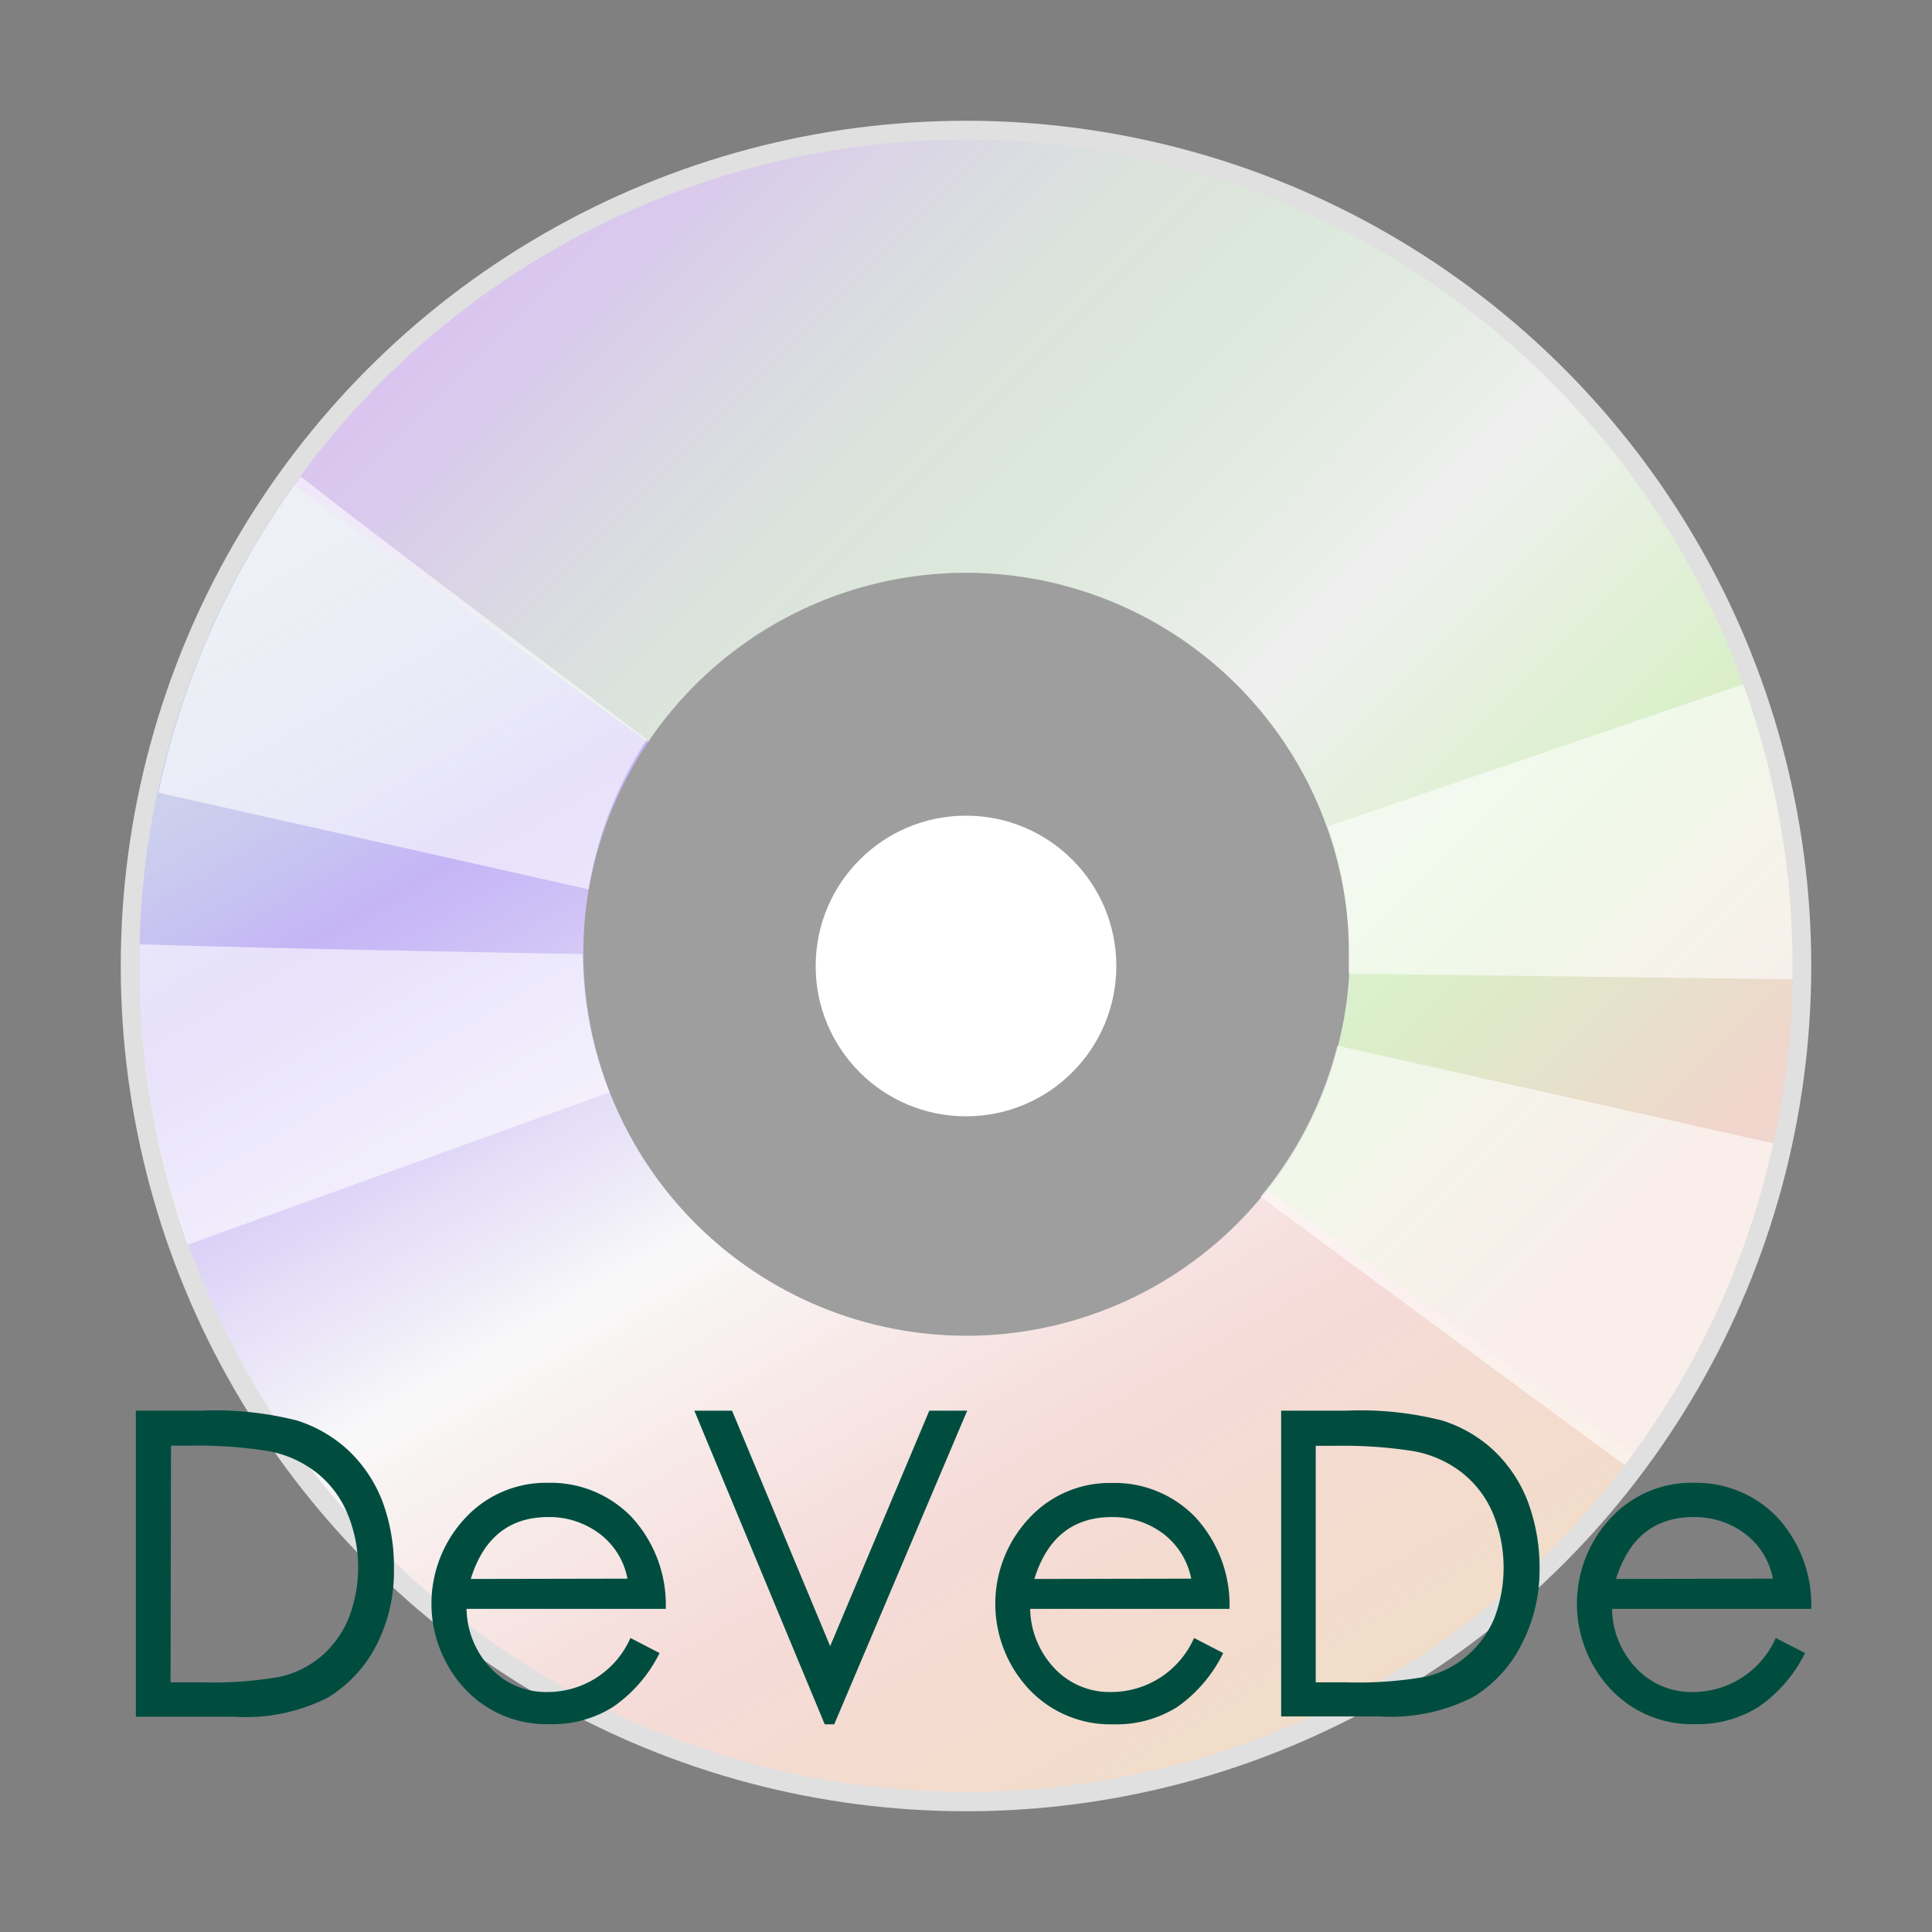<svg id="图层_1" data-name="图层 1" xmlns="http://www.w3.org/2000/svg" xmlns:xlink="http://www.w3.org/1999/xlink" viewBox="0 0 128 128"><rect x="0" y="0" width="128" height="128" fill="#808080" stroke="none"/><defs><style>.cls-1{fill:#e0e0e0;}.cls-2{fill:url(#未命名的渐变_149);}.cls-3{fill:url(#未命名的渐变_156);}.cls-4{fill:#9e9e9e;}.cls-5,.cls-6{fill:#fff;}.cls-6{opacity:0.59;}.cls-7{fill:#004d40;}</style><linearGradient id="未命名的渐变_149" x1="41.47" y1="9.1" x2="118.45" y2="86.08" gradientUnits="userSpaceOnUse"><stop offset="0" stop-color="#d3aaff" stop-opacity="0.5"/><stop offset="0.06" stop-color="#d2b3f9" stop-opacity="0.47"/><stop offset="0.15" stop-color="#d1cce9" stop-opacity="0.38"/><stop offset="0.27" stop-color="#cef4ce" stop-opacity="0.24"/><stop offset="0.3" stop-color="#cdffc7" stop-opacity="0.2"/><stop offset="0.51" stop-color="#fff" stop-opacity="0.5"/><stop offset="0.7" stop-color="#d3ffb4" stop-opacity="0.5"/><stop offset="0.89" stop-color="#ffccb7" stop-opacity="0.5"/></linearGradient><linearGradient id="未命名的渐变_156" x1="24.91" y1="29" x2="82.82" y2="129.32" gradientUnits="userSpaceOnUse"><stop offset="0" stop-color="#aac9ff" stop-opacity="0.2"/><stop offset="0.03" stop-color="#abc6ff" stop-opacity="0.24"/><stop offset="0.09" stop-color="#aebeff" stop-opacity="0.34"/><stop offset="0.16" stop-color="#b3b2ff" stop-opacity="0.5"/><stop offset="0.23" stop-color="#b9a2ff" stop-opacity="0.7"/><stop offset="0.49" stop-color="#fff" stop-opacity="0.8"/><stop offset="0.7" stop-color="#ffd9d5" stop-opacity="0.7"/><stop offset="0.99" stop-color="#ffd9aa" stop-opacity="0.5"/></linearGradient></defs><title>devede-112</title><circle class="cls-1" cx="64" cy="64" r="56"/><path class="cls-2" d="M118.76,64c0,.3,0,.59,0,.88v0a54.56,54.56,0,0,1-1.26,10.85l-.18.78a54.39,54.39,0,0,1-9.16,19.85L83.66,78.64l-19.37-14-.69-.51-.35-.24-16-11.59L19.46,32.15l.42-.58a54.77,54.77,0,0,1,95.51,13.48c0,.1.07.19.1.29A54.43,54.43,0,0,1,118.76,64Z"/><path class="cls-3" d="M108.15,96.38l-.51.69-.15.2a54.76,54.76,0,0,1-95-14.81c0-.08-.06-.15-.08-.22A54.59,54.59,0,0,1,9.24,64c0-.32,0-.64,0-1,0-.15,0-.29,0-.44a54.52,54.52,0,0,1,10.2-30.45L47.25,52.28l16,11.59.35.24.69.51,19.37,14Z"/><path class="cls-4" d="M89.39,63c0,.49,0,1,0,1.47a24.61,24.61,0,0,1-.74,4.81,25.38,25.38,0,0,1-50-6.07,1.48,1.48,0,0,1,0-.21A25.45,25.45,0,0,1,39,58.92,25.39,25.39,0,0,1,89.39,63Z"/><circle class="cls-5" cx="64" cy="64" r="9.96"/><path class="cls-6" d="M42.86,49A25.18,25.18,0,0,0,39,58.92l-28.5-6.4a54.39,54.39,0,0,1,9-20.37l.42-.58C25.59,36,33.66,42.05,42.86,49Z"/><path class="cls-6" d="M117.49,75.75l-.18.78a54.39,54.39,0,0,1-9.16,19.85l-.51.69c-7.17-5.27-15.45-11.38-24.13-17.79a25.23,25.23,0,0,0,5.09-10Z"/><path class="cls-6" d="M40.38,72.37,12.44,82.46c0-.08-.06-.15-.08-.22A54.59,54.59,0,0,1,9.24,64c0-.32,0-.64,0-1,0-.15,0-.29,0-.44,6.63.21,17.11.43,29.36.65A25.34,25.34,0,0,0,40.38,72.37Z"/><path class="cls-6" d="M118.76,64c0,.3,0,.59,0,.88l-29.41-.37c0-.49,0-1,0-1.47A25.32,25.32,0,0,0,88,54.74l27.49-9.4A54.43,54.43,0,0,1,118.76,64Z"/><path class="cls-7" d="M9,93.46h4.31a22.16,22.16,0,0,1,6.36.65,9,9,0,0,1,3.43,2,9.21,9.21,0,0,1,2.23,3.34,12.5,12.5,0,0,1,.77,4.55A10.75,10.75,0,0,1,25,108.88a8.76,8.76,0,0,1-3.26,3.58,12,12,0,0,1-6.18,1.28H9Zm2.3,18h2.1a25.86,25.86,0,0,0,5.11-.36,6.43,6.43,0,0,0,2.79-1.38,6.67,6.67,0,0,0,1.8-2.51,9.32,9.32,0,0,0-.11-7,6.72,6.72,0,0,0-2.08-2.69,7.29,7.29,0,0,0-3.18-1.39,29.75,29.75,0,0,0-5.22-.35H11.33Z"/><path class="cls-7" d="M44.11,106.59H30.91a5.85,5.85,0,0,0,1.67,4,5,5,0,0,0,3.66,1.51,6,6,0,0,0,5.53-3.58l1.93,1a9.43,9.43,0,0,1-3.07,3.56,7.53,7.53,0,0,1-4.22,1.15,7.37,7.37,0,0,1-5.61-2.34,8.3,8.3,0,0,1,0-11.29,7.29,7.29,0,0,1,5.51-2.36,7.46,7.46,0,0,1,5.5,2.23A8.58,8.58,0,0,1,44.11,106.59Zm-2.54-2a4.83,4.83,0,0,0-1.88-3,5.52,5.52,0,0,0-3.37-1.08c-2.57,0-4.29,1.37-5.13,4.1Z"/><path class="cls-7" d="M64.08,93.46l-8.81,20.78h-.63L46,93.46H48.5L55,109.06l6.57-15.6Z"/><path class="cls-7" d="M81.46,106.59H68.25a5.9,5.9,0,0,0,1.67,4,5,5,0,0,0,3.66,1.51,6,6,0,0,0,5.53-3.58l1.93,1A9.41,9.41,0,0,1,78,113.09a7.57,7.57,0,0,1-4.23,1.15,7.4,7.4,0,0,1-5.61-2.34,8.29,8.29,0,0,1,0-11.29,7.27,7.27,0,0,1,5.51-2.36,7.43,7.43,0,0,1,5.49,2.23A8.59,8.59,0,0,1,81.46,106.59Zm-2.54-2a4.92,4.92,0,0,0-1.88-3,5.54,5.54,0,0,0-3.37-1.08q-3.87,0-5.14,4.1Z"/><path class="cls-7" d="M84.88,93.46h4.31a22,22,0,0,1,6.35.65,8.93,8.93,0,0,1,3.44,2,9.21,9.21,0,0,1,2.23,3.34A12.5,12.5,0,0,1,102,104a10.63,10.63,0,0,1-1.15,4.86,8.62,8.62,0,0,1-3.26,3.58,12,12,0,0,1-6.17,1.28H84.88Zm2.29,18h2.1a25.72,25.72,0,0,0,5.11-.36,6.32,6.32,0,0,0,2.79-1.38A6.69,6.69,0,0,0,99,107.22a9.45,9.45,0,0,0-.11-7,6.81,6.81,0,0,0-2.08-2.69,7.34,7.34,0,0,0-3.18-1.39,29.91,29.91,0,0,0-5.22-.35H87.17Z"/><path class="cls-7" d="M120,106.59h-13.2a5.85,5.85,0,0,0,1.67,4,5,5,0,0,0,3.66,1.51,6,6,0,0,0,5.52-3.58l1.94,1a9.43,9.43,0,0,1-3.07,3.56,7.57,7.57,0,0,1-4.23,1.15,7.37,7.37,0,0,1-5.6-2.34,8.3,8.3,0,0,1,0-11.29,7.27,7.27,0,0,1,5.51-2.36,7.47,7.47,0,0,1,5.5,2.23A8.58,8.58,0,0,1,120,106.59Zm-2.54-2a4.88,4.88,0,0,0-1.88-3,5.52,5.52,0,0,0-3.37-1.08q-3.87,0-5.14,4.1Z"/></svg>